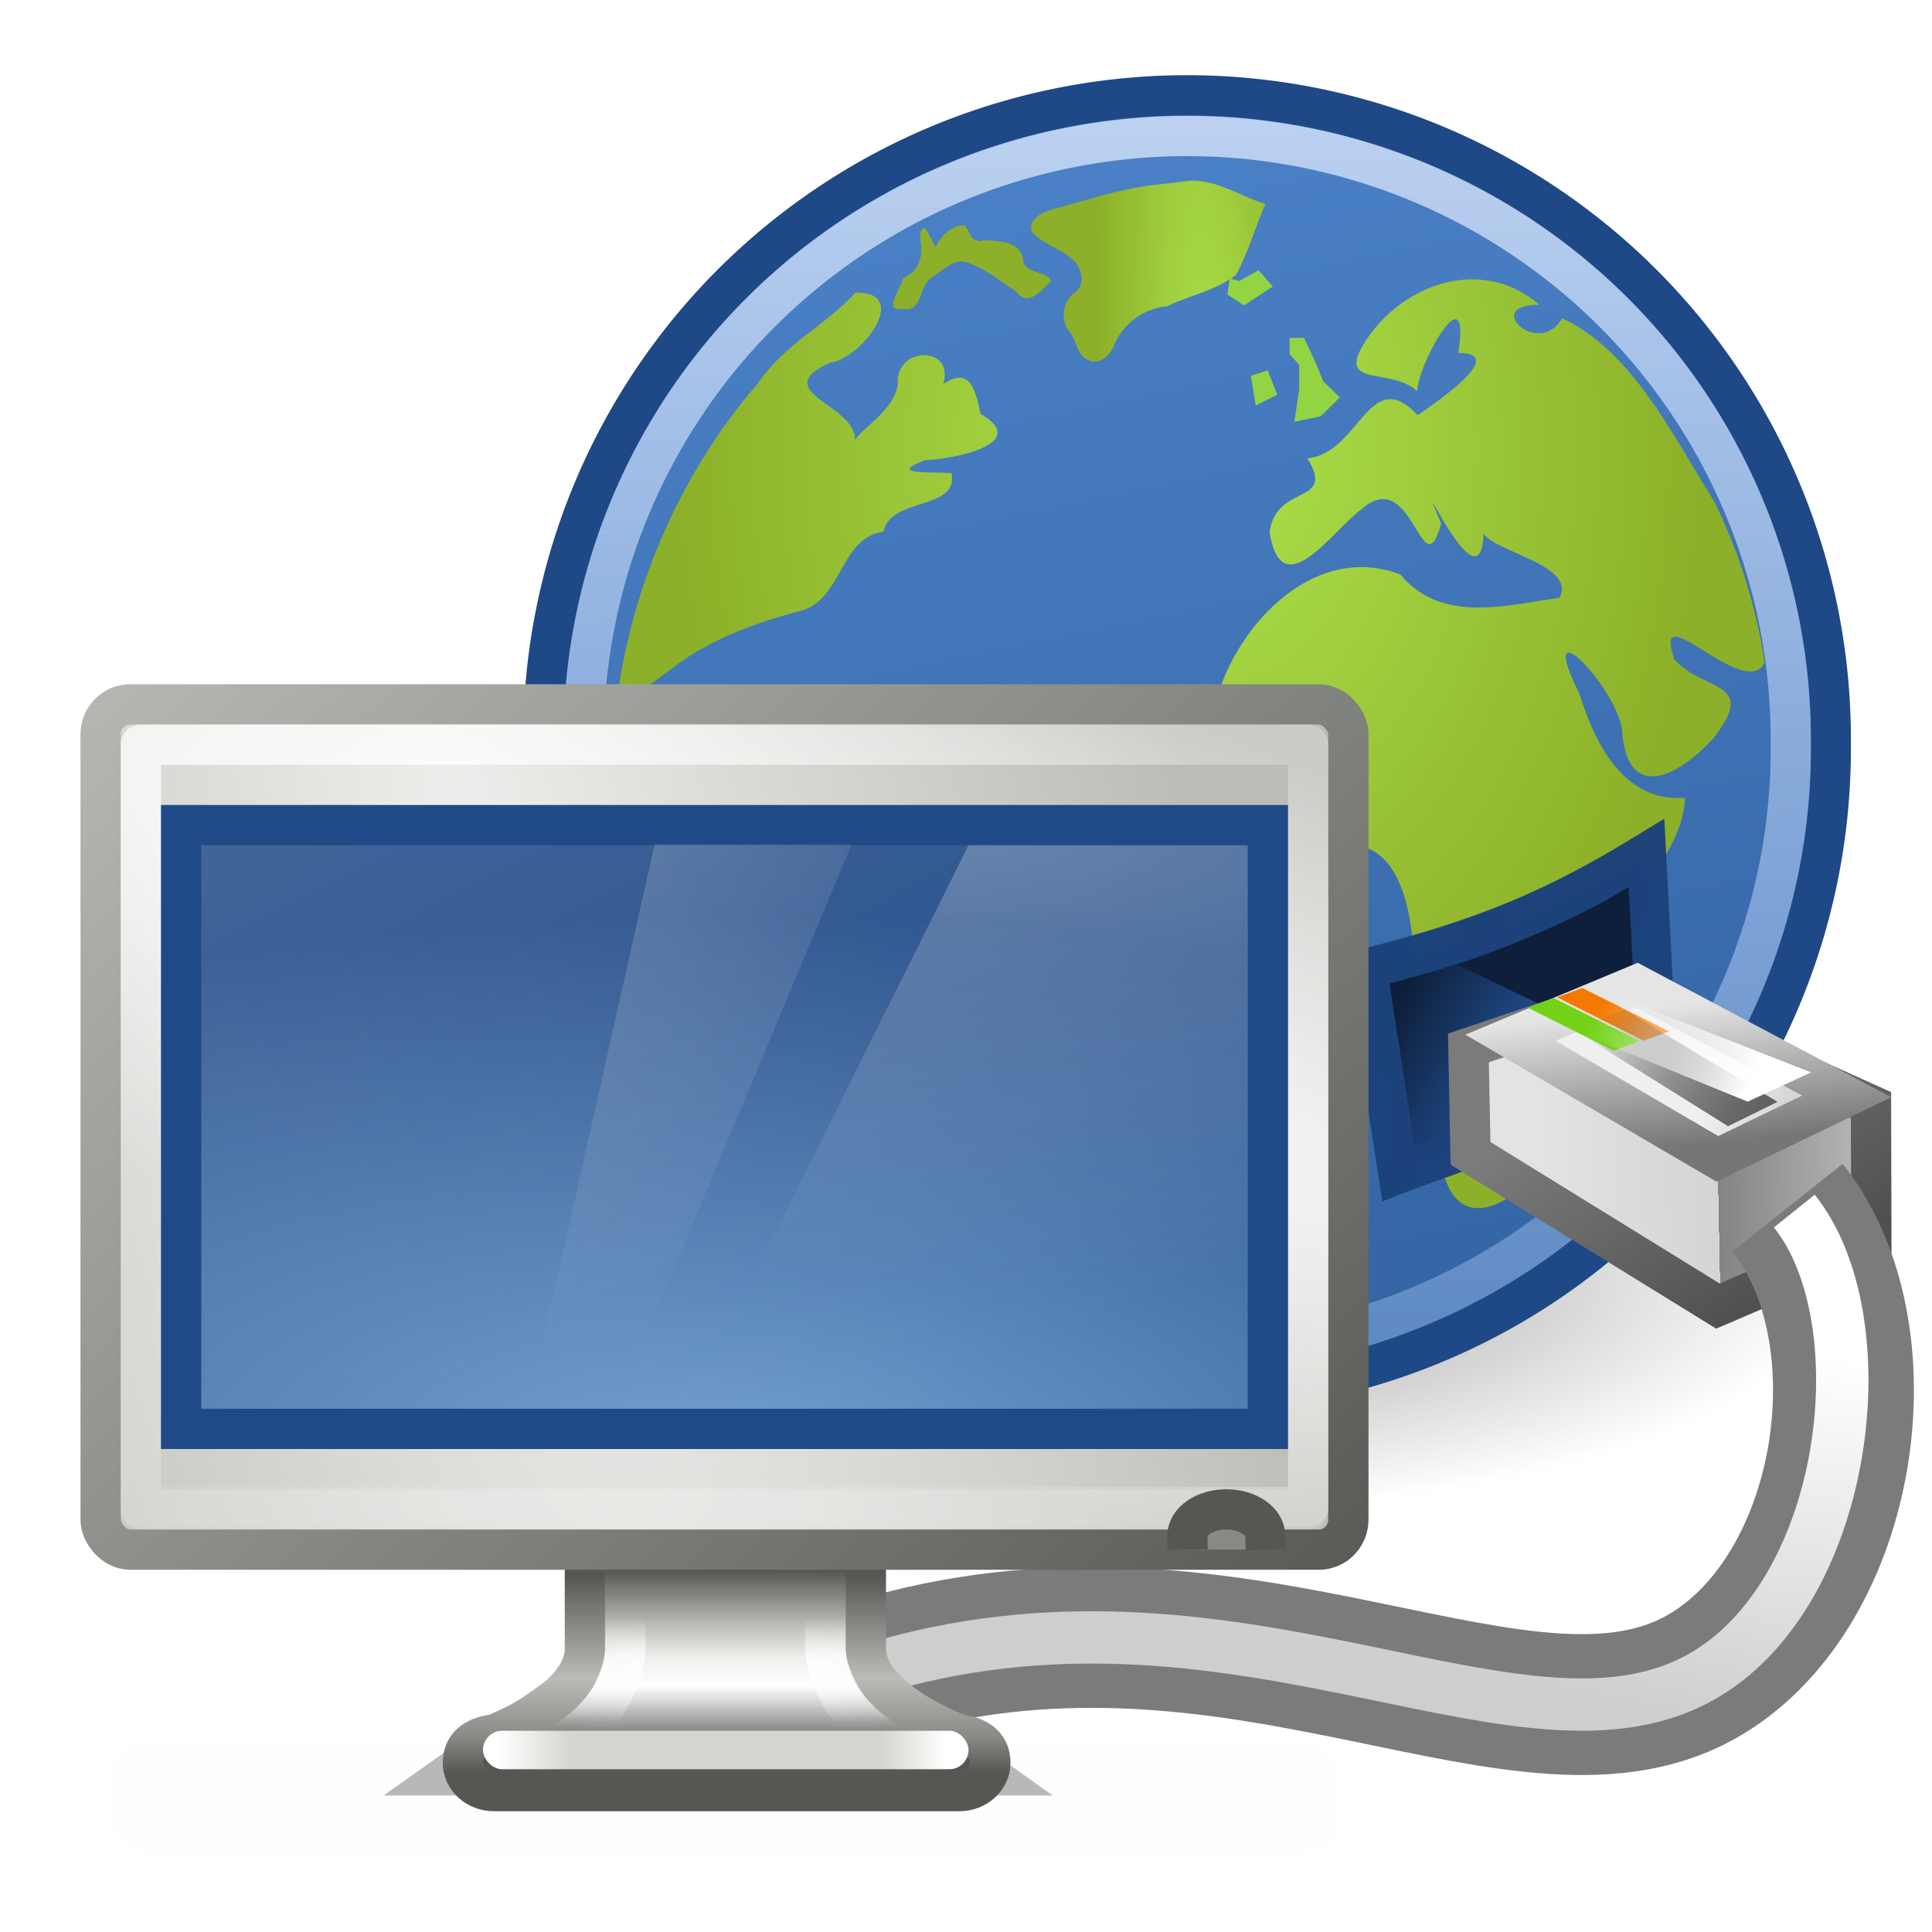 <svg xmlns="http://www.w3.org/2000/svg" xmlns:svg="http://www.w3.org/2000/svg" xmlns:xlink="http://www.w3.org/1999/xlink" id="svg7324" width="48" height="48"><defs id="defs7326"><linearGradient id="linearGradient13122"><stop id="stop13124" offset="0" stop-color="#fff" stop-opacity="1"/><stop id="stop13126" offset="1" stop-color="#fff" stop-opacity="0"/></linearGradient><linearGradient id="linearGradient13128" x1="43.223" x2="39.48" y1="26.509" y2="24.55" gradientTransform="translate(0.27,0.377)" gradientUnits="userSpaceOnUse" xlink:href="#linearGradient13122"/><linearGradient id="linearGradient13130"><stop id="stop13132" offset="0" stop-color="#616161" stop-opacity="1"/><stop id="stop13134" offset="1" stop-color="#000" stop-opacity="0"/></linearGradient><linearGradient id="linearGradient13136" x1="43.774" x2="39.727" y1="27.865" y2="25.092" gradientTransform="translate(7.0596046e-6,-6e-6)" gradientUnits="userSpaceOnUse" xlink:href="#linearGradient13130"/><linearGradient id="linearGradient8127"><stop id="stop8129" offset="0" stop-color="#e5e5e5" stop-opacity="1"/><stop id="stop8131" offset="1" stop-color="#767676" stop-opacity="1"/></linearGradient><linearGradient id="linearGradient8133" x1="141.082" x2="141.461" y1="24.998" y2="28.502" gradientTransform="matrix(1.005,0,0,1,-100.411,-6e-6)" gradientUnits="userSpaceOnUse" xlink:href="#linearGradient8127"/><linearGradient id="linearGradient8137"><stop id="stop8139" offset="0" stop-color="#efefef" stop-opacity="1"/><stop id="stop8141" offset="1" stop-color="#d7d7d7" stop-opacity="1"/></linearGradient><linearGradient id="linearGradient8143" x1="142.902" x2="144.288" y1="26.125" y2="26.851" gradientTransform="matrix(1.005,0,0,1,-100.411,-6e-6)" gradientUnits="userSpaceOnUse" xlink:href="#linearGradient8137"/><linearGradient id="linearGradient4788-7"><stop id="stop4790-8" offset="0" stop-color="#fff" stop-opacity="1"/><stop id="stop4792-6" offset="1" stop-color="#fff" stop-opacity="0"/></linearGradient><radialGradient id="radialGradient9352" cx="326.021" cy="58" r="12.5" fx="326.021" fy="58" gradientTransform="matrix(-1.489,6.543068e-7,6.292703e-2,-1.061,793.032,193.52)" gradientUnits="userSpaceOnUse" xlink:href="#linearGradient4788-7"/><linearGradient id="linearGradient4788"><stop id="stop4790" offset="0" stop-color="#fff" stop-opacity="1"/><stop id="stop4792" offset="1" stop-color="#fff" stop-opacity="0"/></linearGradient><radialGradient id="radialGradient9350" cx="327.5" cy="58" r="12.5" fx="327.5" fy="58" gradientTransform="matrix(3.654,3.5088616e-8,0,0.869,-871.678,81.613)" gradientUnits="userSpaceOnUse" xlink:href="#linearGradient4788"/><linearGradient id="linearGradient5687"><stop id="stop5689" offset="0" stop-color="#fff" stop-opacity="1"/><stop id="stop5691" offset="1" stop-color="#fff" stop-opacity="0"/></linearGradient><linearGradient id="linearGradient9348" x1="88" x2="178" y1="44.5" y2="202.5" gradientTransform="matrix(0.125,0,0,0.113,300.5,123.871)" gradientUnits="userSpaceOnUse" xlink:href="#linearGradient5687"/><linearGradient id="linearGradient2705"><stop id="stop2707" offset="0" stop-color="#729fcf" stop-opacity="1"/><stop id="stop2709" offset="1" stop-color="#204a87" stop-opacity="1"/></linearGradient><radialGradient id="radialGradient9346" cx="24.006" cy="37.922" r="19" fx="24.006" fy="37.922" gradientTransform="matrix(1.749,0,0,0.711,277.006,120.294)" gradientUnits="userSpaceOnUse" xlink:href="#linearGradient2705"/><linearGradient id="linearGradient4646"><stop id="stop4648" offset="0" stop-color="#fff" stop-opacity="1"/><stop id="stop4650" offset="1" stop-color="#fff" stop-opacity=".1"/></linearGradient><radialGradient id="radialGradient9344" cx="314.369" cy="75.284" r="22" fx="314.369" fy="75.284" gradientTransform="matrix(-2.084,-0.717,0.144,-0.422,965.518,393.216)" gradientUnits="userSpaceOnUse" xlink:href="#linearGradient4646"/><linearGradient id="linearGradient5538"><stop id="stop5540" offset="0" stop-color="#555753" stop-opacity="1"/><stop id="stop5542" offset="1" stop-color="#babdb6" stop-opacity="1"/></linearGradient><linearGradient id="linearGradient9342" x1="333.25" x2="293" y1="97" y2="54.018" gradientTransform="matrix(0.689,0,0,0.7,98.556,90.315)" gradientUnits="userSpaceOnUse" xlink:href="#linearGradient5538"/><linearGradient id="linearGradient4654"><stop id="stop4656" offset="0" stop-color="#eeeeec" stop-opacity="1"/><stop id="stop4658" offset="1" stop-color="#babdb6" stop-opacity="1"/></linearGradient><radialGradient id="radialGradient9340" cx="314.31" cy="61.655" r="23" fx="314.31" fy="61.655" gradientTransform="matrix(0.776,2.944,-0.74,0.202,114.423,-805.602)" gradientUnits="userSpaceOnUse" xlink:href="#linearGradient4654"/><linearGradient id="linearGradient2715"><stop id="stop2717" offset="0" stop-color="#fff" stop-opacity="1"/><stop id="stop2719" offset=".162" stop-color="#d3d7cf" stop-opacity="1"/><stop id="stop2721" offset=".856" stop-color="#d3d7cf" stop-opacity="1"/><stop id="stop2723" offset="1" stop-color="#fff" stop-opacity="1"/></linearGradient><linearGradient id="linearGradient9338" x1="311.625" x2="328.25" y1="93.5" y2="93.5" gradientTransform="matrix(0.67,0,0,0.956,104.587,65.046)" gradientUnits="userSpaceOnUse" xlink:href="#linearGradient2715"/><linearGradient id="linearGradient4713"><stop id="stop4715" offset="0" stop-color="#fff" stop-opacity="1"/><stop id="stop4717" offset="1" stop-color="#fff" stop-opacity="0"/></linearGradient><radialGradient id="radialGradient9336" cx="320.031" cy="91.506" r="8.438" fx="320.031" fy="91.506" gradientTransform="matrix(1.274,1.1189841e-8,0,0.158,-88.512,138.061)" gradientUnits="userSpaceOnUse" xlink:href="#linearGradient4713"/><linearGradient id="linearGradient2712"><stop id="stop2714" offset="0" stop-color="#555753" stop-opacity="1"/><stop id="stop2716" offset=".52" stop-color="#babdb6" stop-opacity="1"/><stop id="stop2718" offset=".817" stop-color="#888a85" stop-opacity="1"/><stop id="stop2720" offset="1" stop-color="#555753" stop-opacity="1"/></linearGradient><linearGradient id="linearGradient9334" x1="325.813" x2="325.813" y1="86.909" y2="93.876" gradientTransform="matrix(0.688,0,0,0.704,99.031,88.958)" gradientUnits="userSpaceOnUse" xlink:href="#linearGradient2712"/><linearGradient id="linearGradient4693"><stop id="stop4695" offset="0" stop-color="#555753" stop-opacity="1"/><stop id="stop4701" offset=".301" stop-color="#babdb6" stop-opacity="1"/><stop id="stop3408" offset=".48" stop-color="#eeeeec" stop-opacity="1"/><stop id="stop4699" offset=".643" stop-color="#fff" stop-opacity="1"/><stop id="stop4697" offset="1" stop-color="#555753" stop-opacity="1"/></linearGradient><linearGradient id="linearGradient9332" x1="320.281" x2="320.281" y1="86.743" y2="93.069" gradientTransform="matrix(0.688,0,0,0.704,99.031,88.958)" gradientUnits="userSpaceOnUse" xlink:href="#linearGradient4693"/><filter id="filter4768" width="1.228" height="2.135" x="-.114" y="-.568"><feGaussianBlur id="feGaussianBlur4770" stdDeviation=".946"/></filter><linearGradient id="linearGradient4772"><stop id="stop4774" offset="0" stop-color="#000" stop-opacity="1"/><stop id="stop4776" offset="1" stop-color="#000" stop-opacity="0"/></linearGradient><linearGradient id="linearGradient9330" x1="327.92" x2="327.92" y1="93.75" y2="88.849" gradientUnits="userSpaceOnUse" xlink:href="#linearGradient4772"/><filter id="filter6655" width="1.122" height="2.339" x="-.061" y="-.669"><feGaussianBlur id="feGaussianBlur6657" stdDeviation="1.168"/></filter><linearGradient id="linearGradient4612"><stop id="stop4614" offset="0" stop-color="#cecece" stop-opacity="1"/><stop id="stop4616" offset="1" stop-color="#fff" stop-opacity="1"/></linearGradient><linearGradient id="linearGradient7095" x1="42.381" x2="44.018" y1="42.278" y2="33.344" gradientTransform="matrix(1,0,0,1.058,7.0596046e-6,-1.859)" gradientUnits="userSpaceOnUse" xlink:href="#linearGradient4612"/><linearGradient id="linearGradient13090"><stop id="stop13092" offset="0" stop-color="#7b7b7b" stop-opacity="1"/><stop id="stop13094" offset="1" stop-color="#505050" stop-opacity="1"/></linearGradient><linearGradient id="linearGradient13096" x1="40.321" x2="44.09" y1="26.521" y2="32.121" gradientTransform="translate(7.0596046e-6,-6e-6)" gradientUnits="userSpaceOnUse" xlink:href="#linearGradient13090"/><linearGradient id="linearGradient8115"><stop id="stop8117" offset="0" stop-color="#e3e3e3" stop-opacity="1"/><stop id="stop8123" offset=".5" stop-color="#d4d4d4" stop-opacity="1"/><stop id="stop8125" offset=".5" stop-color="#848484" stop-opacity="1"/><stop id="stop8119" offset="1" stop-color="#c1c1c1" stop-opacity="1"/></linearGradient><linearGradient id="linearGradient8121" x1="138.241" x2="146.803" y1="29.455" y2="29.286" gradientTransform="matrix(1.022,0,0,1,-102.973,-6e-6)" gradientUnits="userSpaceOnUse" xlink:href="#linearGradient8115"/><linearGradient id="linearGradient8100"><stop id="stop8102" offset="0" stop-color="#1c427b" stop-opacity="1"/><stop id="stop8104" offset="1" stop-color="#1c427b" stop-opacity=".979"/></linearGradient><linearGradient id="linearGradient8106" x1="135.059" x2="142.382" y1="25.485" y2="25.485" gradientTransform="matrix(1.135,0.383,-0.381,1.132,-110.422,-58.018)" gradientUnits="userSpaceOnUse" xlink:href="#linearGradient8100"/><linearGradient id="linearGradient8090"><stop id="stop8092" offset="0" stop-color="#214e90" stop-opacity="1"/><stop id="stop8094" offset="1" stop-color="#0d1f3a" stop-opacity="1"/></linearGradient><linearGradient id="linearGradient8096" x1="139.814" x2="137.043" y1="26.582" y2="26.142" gradientTransform="matrix(1.135,0.383,-0.381,1.132,-110.422,-58.018)" gradientUnits="userSpaceOnUse" xlink:href="#linearGradient8090"/><radialGradient id="radialGradient3168" cx="25.969" cy="17.258" r="9.822" fx="25.969" fy="17.258" gradientTransform="matrix(5.0420652e-2,1.817,-1.223,3.3892491e-2,50.07,-36.844)" gradientUnits="userSpaceOnUse" xlink:href="#linearGradient8918"/><radialGradient id="radialGradient3198" cx="24.479" cy="17.574" r="2.972" fx="24.479" fy="17.574" gradientTransform="matrix(0.181,6.54,-0.488,1.3531535e-2,34.419,-149.321)" gradientUnits="userSpaceOnUse" xlink:href="#linearGradient8918"/><radialGradient id="radialGradient3183" cx="24.653" cy="18.944" r="8.617" fx="24.652" fy="18.944" gradientTransform="matrix(5.5772624e-2,2.01,-1.435,3.9778707e-2,54.923,-38.966)" gradientUnits="userSpaceOnUse" xlink:href="#linearGradient8918"/><linearGradient id="linearGradient8918"><stop id="stop8920" offset="0" stop-color="#abe14b" stop-opacity="1"/><stop id="stop8922" offset="1" stop-color="#8cb029" stop-opacity="1"/></linearGradient><radialGradient id="radialGradient3218" cx="25.135" cy="14.542" r="4.135" fx="25.135" fy="14.542" gradientTransform="matrix(0.13,4.701,-0.66,1.8278205e-2,36.345,-107.329)" gradientUnits="userSpaceOnUse" xlink:href="#linearGradient8918"/><linearGradient id="linearGradient5154"><stop id="stop5156" offset="0" stop-color="#bcd1f0" stop-opacity="1"/><stop id="stop5158" offset="1" stop-color="#89aee3" stop-opacity=".407"/></linearGradient><linearGradient id="linearGradient7065" x1="15.865" x2="15.877" y1="14.684" y2="52.398" gradientUnits="userSpaceOnUse" xlink:href="#linearGradient5154"/><linearGradient id="linearGradient4173"><stop id="stop4175" offset="0" stop-color="#4b81c7" stop-opacity="1"/><stop id="stop4177" offset="1" stop-color="#3364a3" stop-opacity="1"/></linearGradient><linearGradient id="linearGradient7063" x1="11.167" x2="17.795" y1="15.976" y2="48.41" gradientUnits="userSpaceOnUse" xlink:href="#linearGradient4173"/><filter id="filter14190"><feGaussianBlur id="feGaussianBlur14192" stdDeviation=".789"/></filter><linearGradient id="linearGradient13101"><stop id="stop13103" offset="0" stop-color="#000" stop-opacity="1"/><stop id="stop13105" offset="1" stop-color="#000" stop-opacity="0"/></linearGradient><radialGradient id="radialGradient7061" cx="16.537" cy="31.564" r="16.336" fx="16.537" fy="31.564" gradientUnits="userSpaceOnUse" xlink:href="#linearGradient13101"/></defs><g id="layer1"><path id="path7005" fill="url(#radialGradient7061)" fill-opacity="1" fill-rule="nonzero" stroke="none" stroke-dasharray="none" stroke-dashoffset="0" stroke-linecap="round" stroke-linejoin="miter" stroke-miterlimit="4" stroke-opacity="1" stroke-width="1.021" d="M 32.872,31.564 A 16.336,16.336 0 1 1 0.201,31.564 A 16.336,16.336 0 1 1 32.872,31.564 z" filter="url(#filter14190)" opacity=".62" transform="matrix(0.979,0,0,0.353,13.303,20.613)"/><g id="g7007" transform="translate(7.0596046e-6,40)"><path id="path7009" fill="url(#linearGradient7063)" fill-opacity="1" fill-rule="nonzero" stroke="#1e4886" stroke-dasharray="none" stroke-dashoffset="0" stroke-linecap="round" stroke-linejoin="miter" stroke-miterlimit="4" stroke-opacity="1" stroke-width="1.021" d="M 32.872,31.564 A 16.336,16.336 0 1 1 0.201,31.564 A 16.336,16.336 0 1 1 32.872,31.564 z" opacity="1" transform="matrix(0.979,0,0,0.979,13.303,-52.415)"/><path id="path7011" fill="none" fill-opacity="1" fill-rule="nonzero" stroke="url(#linearGradient7065)" stroke-dasharray="none" stroke-dashoffset="0" stroke-linecap="round" stroke-linejoin="miter" stroke-miterlimit="4" stroke-opacity="1" stroke-width="1.089" d="M 32.872,31.564 A 16.336,16.336 0 1 1 0.201,31.564 A 16.336,16.336 0 1 1 32.872,31.564 z" opacity="1" transform="matrix(0.918,0,0,0.918,14.315,-50.483)"/><g id="g7013" transform="translate(0,-40)"><path id="path7015" fill="#93d442" fill-opacity="1" fill-rule="nonzero" stroke="none" stroke-miterlimit="4" stroke-width="1.008" d="M 30.553,6.915 L 30.493,7.318 L 30.91,7.587 L 31.622,7.117 L 31.266,6.713 L 30.79,6.982 L 30.553,6.915"/><path id="path7017" fill="url(#radialGradient3218)" fill-opacity="1" fill-rule="nonzero" stroke="none" stroke-miterlimit="4" stroke-width="1.008" d="M 31.438,5.068 C 30.764,4.86 30.13,4.385 29.391,4.51 C 28.931,4.572 28.464,4.601 28.009,4.705 C 27.4,4.825 26.813,5.032 26.212,5.18 C 25.957,5.256 25.498,5.425 25.648,5.772 C 25.903,6.063 26.322,6.158 26.61,6.419 C 26.891,6.61 26.998,7.107 26.665,7.295 C 26.401,7.524 26.344,7.94 26.557,8.223 C 26.759,8.442 26.735,8.835 27.059,8.956 C 27.366,9.086 27.619,8.767 27.707,8.509 C 27.944,8.016 28.439,7.652 28.988,7.612 C 29.552,7.337 30.196,7.224 30.703,6.836 C 31.016,6.277 31.181,5.652 31.438,5.068"/><path id="path7019" fill="#93d442" fill-opacity="1" fill-rule="nonzero" stroke="none" stroke-miterlimit="4" stroke-width="1.008" d="M 31.733,9.806 L 31.495,9.201 L 31.078,9.336 L 31.198,10.074 L 31.733,9.806"/><path id="path7021" fill="#93d442" fill-opacity="1" fill-rule="nonzero" stroke="none" stroke-miterlimit="4" stroke-width="1.008" d="M 32.278,9.671 C 32.238,9.94 32.199,10.209 32.159,10.478 C 32.377,10.433 32.595,10.388 32.813,10.343 C 32.971,10.187 33.129,10.03 33.288,9.873 C 33.149,9.739 33.01,9.604 32.872,9.47 C 32.734,9.102 32.57,8.746 32.397,8.394 C 32.278,8.394 32.16,8.394 32.041,8.394 C 32.041,8.528 32.041,8.663 32.041,8.797 C 32.12,8.887 32.199,8.976 32.278,9.066 C 32.278,9.268 32.278,9.469 32.278,9.671"/><path id="path7023" fill="url(#radialGradient3183)" fill-opacity="1" fill-rule="nonzero" stroke="none" stroke-miterlimit="4" stroke-width="1.008" d="M 16.796,16.53 C 17.716,15.851 18.823,15.454 19.937,15.165 C 20.929,14.857 20.879,13.352 21.949,13.21 C 22.128,12.34 23.809,12.693 23.643,11.759 C 23.254,11.709 21.96,11.818 22.993,11.431 C 23.65,11.415 25.647,11.03 24.361,10.28 C 24.252,9.832 24.163,9.049 23.435,9.541 C 23.729,8.572 22.228,8.594 22.306,9.549 C 22.228,10.166 21.425,10.638 21.243,10.926 C 21.27,10.059 19.047,9.72 20.622,9.011 C 21.423,8.906 22.652,7.24 21.252,7.269 C 20.581,8.032 19.473,8.558 18.826,9.53 C 16.864,11.797 15.638,14.672 15.295,17.646"/><path id="path7025" fill="url(#radialGradient3198)" fill-opacity="1" fill-rule="nonzero" stroke="none" stroke-miterlimit="4" stroke-width="1.008" d="M 22.427,6.932 C 22.366,7.207 21.915,7.759 22.448,7.675 C 22.929,7.76 22.822,7.091 23.152,6.892 C 23.435,6.72 23.745,6.353 24.109,6.553 C 24.529,6.698 24.864,7.007 25.238,7.237 C 25.552,7.652 25.868,7.216 26.114,6.979 C 26.037,6.742 25.534,6.812 25.425,6.511 C 25.388,5.985 24.841,5.994 24.444,5.965 C 24.127,6.094 24.062,5.675 23.971,5.597 C 23.615,5.594 23.365,5.88 23.242,6.139 C 23.132,5.966 22.923,5.341 22.855,5.888 C 22.935,6.289 22.89,6.7 22.472,6.894 L 22.427,6.932 L 22.427,6.932 z"/><path id="path7027" fill="url(#radialGradient3168)" fill-opacity="1" fill-rule="nonzero" stroke="none" stroke-miterlimit="4" stroke-width="1.008" d="M 43.842,16.46 C 43.355,17.457 41.004,14.685 41.601,16.384 C 42.323,17.199 43.701,16.902 42.565,18.346 C 41.628,19.371 40.402,19.903 40.298,18.111 C 40.094,16.969 38.131,15.008 39.236,17.225 C 39.675,18.627 40.403,19.92 41.863,19.824 C 41.808,21.586 39.472,22.89 40.249,24.789 C 40.851,26.192 38.317,26.524 39.182,27.629 C 38.796,28.784 36.802,30.99 36.009,29.537 C 35.07,27.497 35.516,25.376 35.086,23.254 C 34.921,21.847 34.385,20.451 32.583,21.178 C 30.891,22.058 29.658,19.177 30.139,17.709 C 30.55,15.689 32.571,13.428 34.791,14.272 C 35.797,15.485 37.361,15.054 38.75,14.849 C 39.155,14.04 37.182,13.729 36.859,13.26 C 36.783,15.256 35.022,11.138 35.807,13.012 C 35.322,14.71 35.114,11.482 33.804,12.67 C 33.104,13.185 31.84,15.089 31.541,13.214 C 31.719,11.995 33.197,12.562 32.483,11.387 C 33.769,11.276 34.023,9.023 35.221,10.317 C 35.631,10.024 37.511,8.775 36.23,8.767 C 36.552,6.744 35.264,8.931 35.205,9.719 C 34.538,9.075 33.021,9.72 34.048,8.296 C 35.012,6.996 36.882,6.391 38.247,7.574 C 36.795,7.557 38.238,8.916 38.81,7.907 C 40.571,8.727 41.578,10.859 42.598,12.473 C 43.21,13.729 43.634,15.078 43.842,16.46 z"/></g></g><path id="path7111" fill="url(#linearGradient8096)" fill-opacity="1" fill-rule="evenodd" stroke="url(#linearGradient8106)" stroke-linecap="butt" stroke-linejoin="miter" stroke-opacity="1" stroke-width="1" d="M 41.152,26.166 C 39.371,27.676 36.426,28.504 34.743,29.156 L 33.957,24.063 C 36.956,23.309 38.681,22.557 40.894,21.205 L 41.152,26.166 z"/><path id="path8098" fill="#0d1f3a" fill-opacity="1" fill-rule="evenodd" stroke="none" stroke-linecap="butt" stroke-linejoin="miter" stroke-opacity="1" stroke-width="1" d="M 40.675,26.108 L 36.202,23.969 C 37.705,23.435 39.198,22.814 40.465,22.036 L 40.675,26.108 z"/><path id="path8110" fill="url(#linearGradient8121)" fill-opacity="1" fill-rule="evenodd" stroke="url(#linearGradient13096)" stroke-linecap="butt" stroke-linejoin="miter" stroke-opacity="1" stroke-width="1" d="M 46.485,27.456 L 40.4,24.717 L 36.482,26.036 L 36.535,28.655 L 42.679,32.448 L 46.493,30.816 L 46.485,27.456 z"/><path id="path8135" fill="none" fill-rule="evenodd" stroke="#7b7b7b" stroke-dasharray="none" stroke-linecap="butt" stroke-linejoin="miter" stroke-miterlimit="4" stroke-opacity="1" stroke-width="3.5" d="M 44.41,30.005 C 46.888,33.113 45.957,39.442 42.393,41.589 C 37.963,44.258 30.966,38.848 22.014,41.371"/><path id="path7035" fill="none" fill-rule="evenodd" stroke="url(#linearGradient7095)" stroke-dasharray="none" stroke-linecap="butt" stroke-linejoin="miter" stroke-miterlimit="4" stroke-opacity="1" stroke-width="1.3" d="M 44.579,30.089 C 46.727,32.768 45.957,39.442 42.393,41.589 C 37.963,44.258 30.966,38.848 22.014,41.371"/><g id="g10554" display="inline" transform="translate(-301,-111)"><rect id="rect2678" width="46" height="4.188" x="297" y="90.813" fill="#2e3436" fill-opacity="1" fill-rule="nonzero" stroke="none" stroke-width="1" display="inline" enable-background="accumulate" filter="url(#filter6655)" opacity=".06" overflow="visible" rx="1.581" ry="1.439" transform="matrix(0.665,0,0,0.657,106.205,94.631)" visibility="visible" style="marker:none"/><path id="path2680" fill="url(#linearGradient9330)" fill-opacity="1" stroke="none" d="M 316.057,91 L 323.833,91 L 329.217,95 L 310.625,95 L 316.057,91 L 316.057,91 z" filter="url(#filter4768)" opacity=".526" transform="matrix(0.894,0,0,0.859,32.831,74.003)"/><path id="path2682" fill="url(#linearGradient9332)" fill-opacity="1" stroke="url(#linearGradient9334)" stroke-dasharray="none" stroke-dashoffset=".5" stroke-linecap="round" stroke-linejoin="round" stroke-miterlimit="4" stroke-opacity="1" stroke-width="1" d="M 315.531,147.05 C 315.531,147.05 315.531,151.979 315.531,151.979 C 315.516,153.248 313.273,154.092 313.273,154.092 C 312.757,154.154 312.5,154.406 312.5,154.796 C 312.5,155.186 312.848,155.5 313.273,155.5 L 324.832,155.5 C 325.258,155.5 325.605,155.186 325.605,154.796 C 325.605,154.406 325.349,154.154 324.832,154.092 C 324.832,154.092 322.527,153.248 322.512,151.979 C 322.512,151.979 322.512,147.05 322.512,147.05 L 315.531,147.05 L 315.531,147.05 z" display="inline" enable-background="new"/><path id="path2692" fill="none" stroke="url(#radialGradient9336)" stroke-dashoffset=".5" stroke-linecap="round" stroke-linejoin="round" stroke-miterlimit="4" stroke-opacity="1" stroke-width="1" d="M 316.543,147.781 C 316.543,148.832 316.543,151.863 316.543,151.863 C 316.543,152.72 315.825,154.576 313.596,154.57 L 324.51,154.57 C 322.262,154.57 321.5,152.723 321.5,151.863 C 321.5,151.863 321.5,148.832 321.5,147.781 L 316.543,147.781 z" display="inline" enable-background="new"/><rect id="rect2694" width="12.063" height=".956" x="313" y="154" fill="url(#linearGradient9338)" fill-opacity="1" stroke="none" display="inline" enable-background="new" rx=".478" ry=".478"/><g id="g2835"><rect id="rect2686" width="31" height="21" x="303.5" y="128.5" fill="url(#radialGradient9340)" fill-opacity="1" stroke="url(#linearGradient9342)" stroke-dasharray="none" stroke-dashoffset=".5" stroke-linecap="round" stroke-linejoin="round" stroke-miterlimit="4" stroke-opacity="1" stroke-width="1" rx=".732" ry=".744"/><rect id="rect2690" width="29" height="18.938" x="304.5" y="129.5" fill="none" stroke="url(#radialGradient9344)" stroke-dasharray="none" stroke-dashoffset=".5" stroke-linecap="round" stroke-linejoin="round" stroke-miterlimit="4" stroke-opacity="1" stroke-width="1" display="inline" enable-background="new" rx="0" ry="0"/><rect id="rect2698" width="29" height="19" x="304.5" y="129.5" fill="none" stroke="#fff" stroke-dasharray="none" stroke-dashoffset=".5" stroke-linecap="round" stroke-linejoin="round" stroke-miterlimit="4" stroke-opacity="1" stroke-width="1" display="inline" enable-background="new" opacity=".15" rx="0" ry="0"/></g><path id="path2700" fill="#888a85" fill-opacity="1" stroke="#555753" stroke-dashoffset=".5" stroke-linecap="butt" stroke-linejoin="round" stroke-miterlimit="4" stroke-opacity="1" stroke-width="1" d="M 330.505,149.5 C 330.505,149.5 330.5,149.165 330.5,149.165 C 330.5,148.797 330.932,148.5 331.467,148.5 C 332.002,148.5 332.434,148.797 332.434,149.165 C 332.434,149.165 332.449,149.497 332.449,149.497"/><rect id="rect2688" width="27" height="15" x="305.5" y="131.5" fill="url(#radialGradient9346)" fill-opacity="1" fill-rule="evenodd" stroke="#204a87" stroke-linecap="butt" stroke-linejoin="miter" stroke-opacity="1" stroke-width="1" display="inline" enable-background="new"/><rect id="rect3470" width="26" height="14" x="306" y="132" fill="url(#linearGradient9348)" fill-opacity="1" fill-rule="evenodd" stroke="none" display="inline" enable-background="new" opacity=".15"/><path id="path2696" fill="url(#radialGradient9350)" fill-opacity="1" stroke="none" d="M 325.06,132 L 332,132 L 332,145.706 L 318.233,145.706 L 325.06,132 z" opacity=".245"/><path id="path10735" fill="url(#radialGradient9352)" fill-opacity="1" stroke="none" d="M 317.264,131.979 L 322.16,131.979 L 316.863,144.625 L 314.456,144.483 L 317.264,131.979 z" display="inline" enable-background="new" opacity=".245"/></g><path id="path8108" fill="url(#linearGradient8143)" fill-opacity="1" fill-rule="evenodd" stroke="url(#linearGradient8133)" stroke-linecap="butt" stroke-linejoin="miter" stroke-opacity="1" stroke-width="1" d="M 45.883,27.239 L 40.662,24.472 L 37.525,25.781 L 42.667,28.791 L 45.883,27.239 z"/><rect id="rect13100" width=".671" height="2.409" x="-6.602" y="50.195" fill="#f57900" fill-opacity="1" fill-rule="nonzero" stroke="none" stroke-dasharray="none" stroke-dashoffset="0" stroke-linecap="round" stroke-linejoin="miter" stroke-miterlimit="4" stroke-opacity="1" stroke-width="3.5" opacity="1" rx=".6" ry="0" transform="matrix(0.938,-0.347,0.894,0.448,0,0)"/><path id="path13098" fill="url(#linearGradient13136)" fill-opacity="1" fill-rule="evenodd" stroke="none" stroke-linecap="butt" stroke-linejoin="miter" stroke-opacity="1" stroke-width="1" d="M 40.362,25.092 L 39.023,25.538 L 42.933,27.98 L 44.163,27.375 L 40.362,25.092 z" opacity="1"/><rect id="rect13120" width=".689" height="2.387" x="-7.36" y="50.179" fill="#73d216" fill-opacity="1" fill-rule="nonzero" stroke="none" stroke-dasharray="none" stroke-dashoffset="0" stroke-linecap="round" stroke-linejoin="miter" stroke-miterlimit="4" stroke-opacity="1" stroke-width="3.5" opacity="1" rx="0" ry="0" transform="matrix(0.938,-0.347,0.894,0.448,0,0)"/><path id="path9151" fill="url(#linearGradient13128)" fill-opacity="1" fill-rule="evenodd" stroke="none" stroke-linecap="butt" stroke-linejoin="miter" stroke-opacity="1" stroke-width="1" d="M 40.127,24.737 L 38.382,25.317 L 43.42,27.37 L 44.997,26.643 L 40.127,24.737 z" opacity="1"/></g></svg>